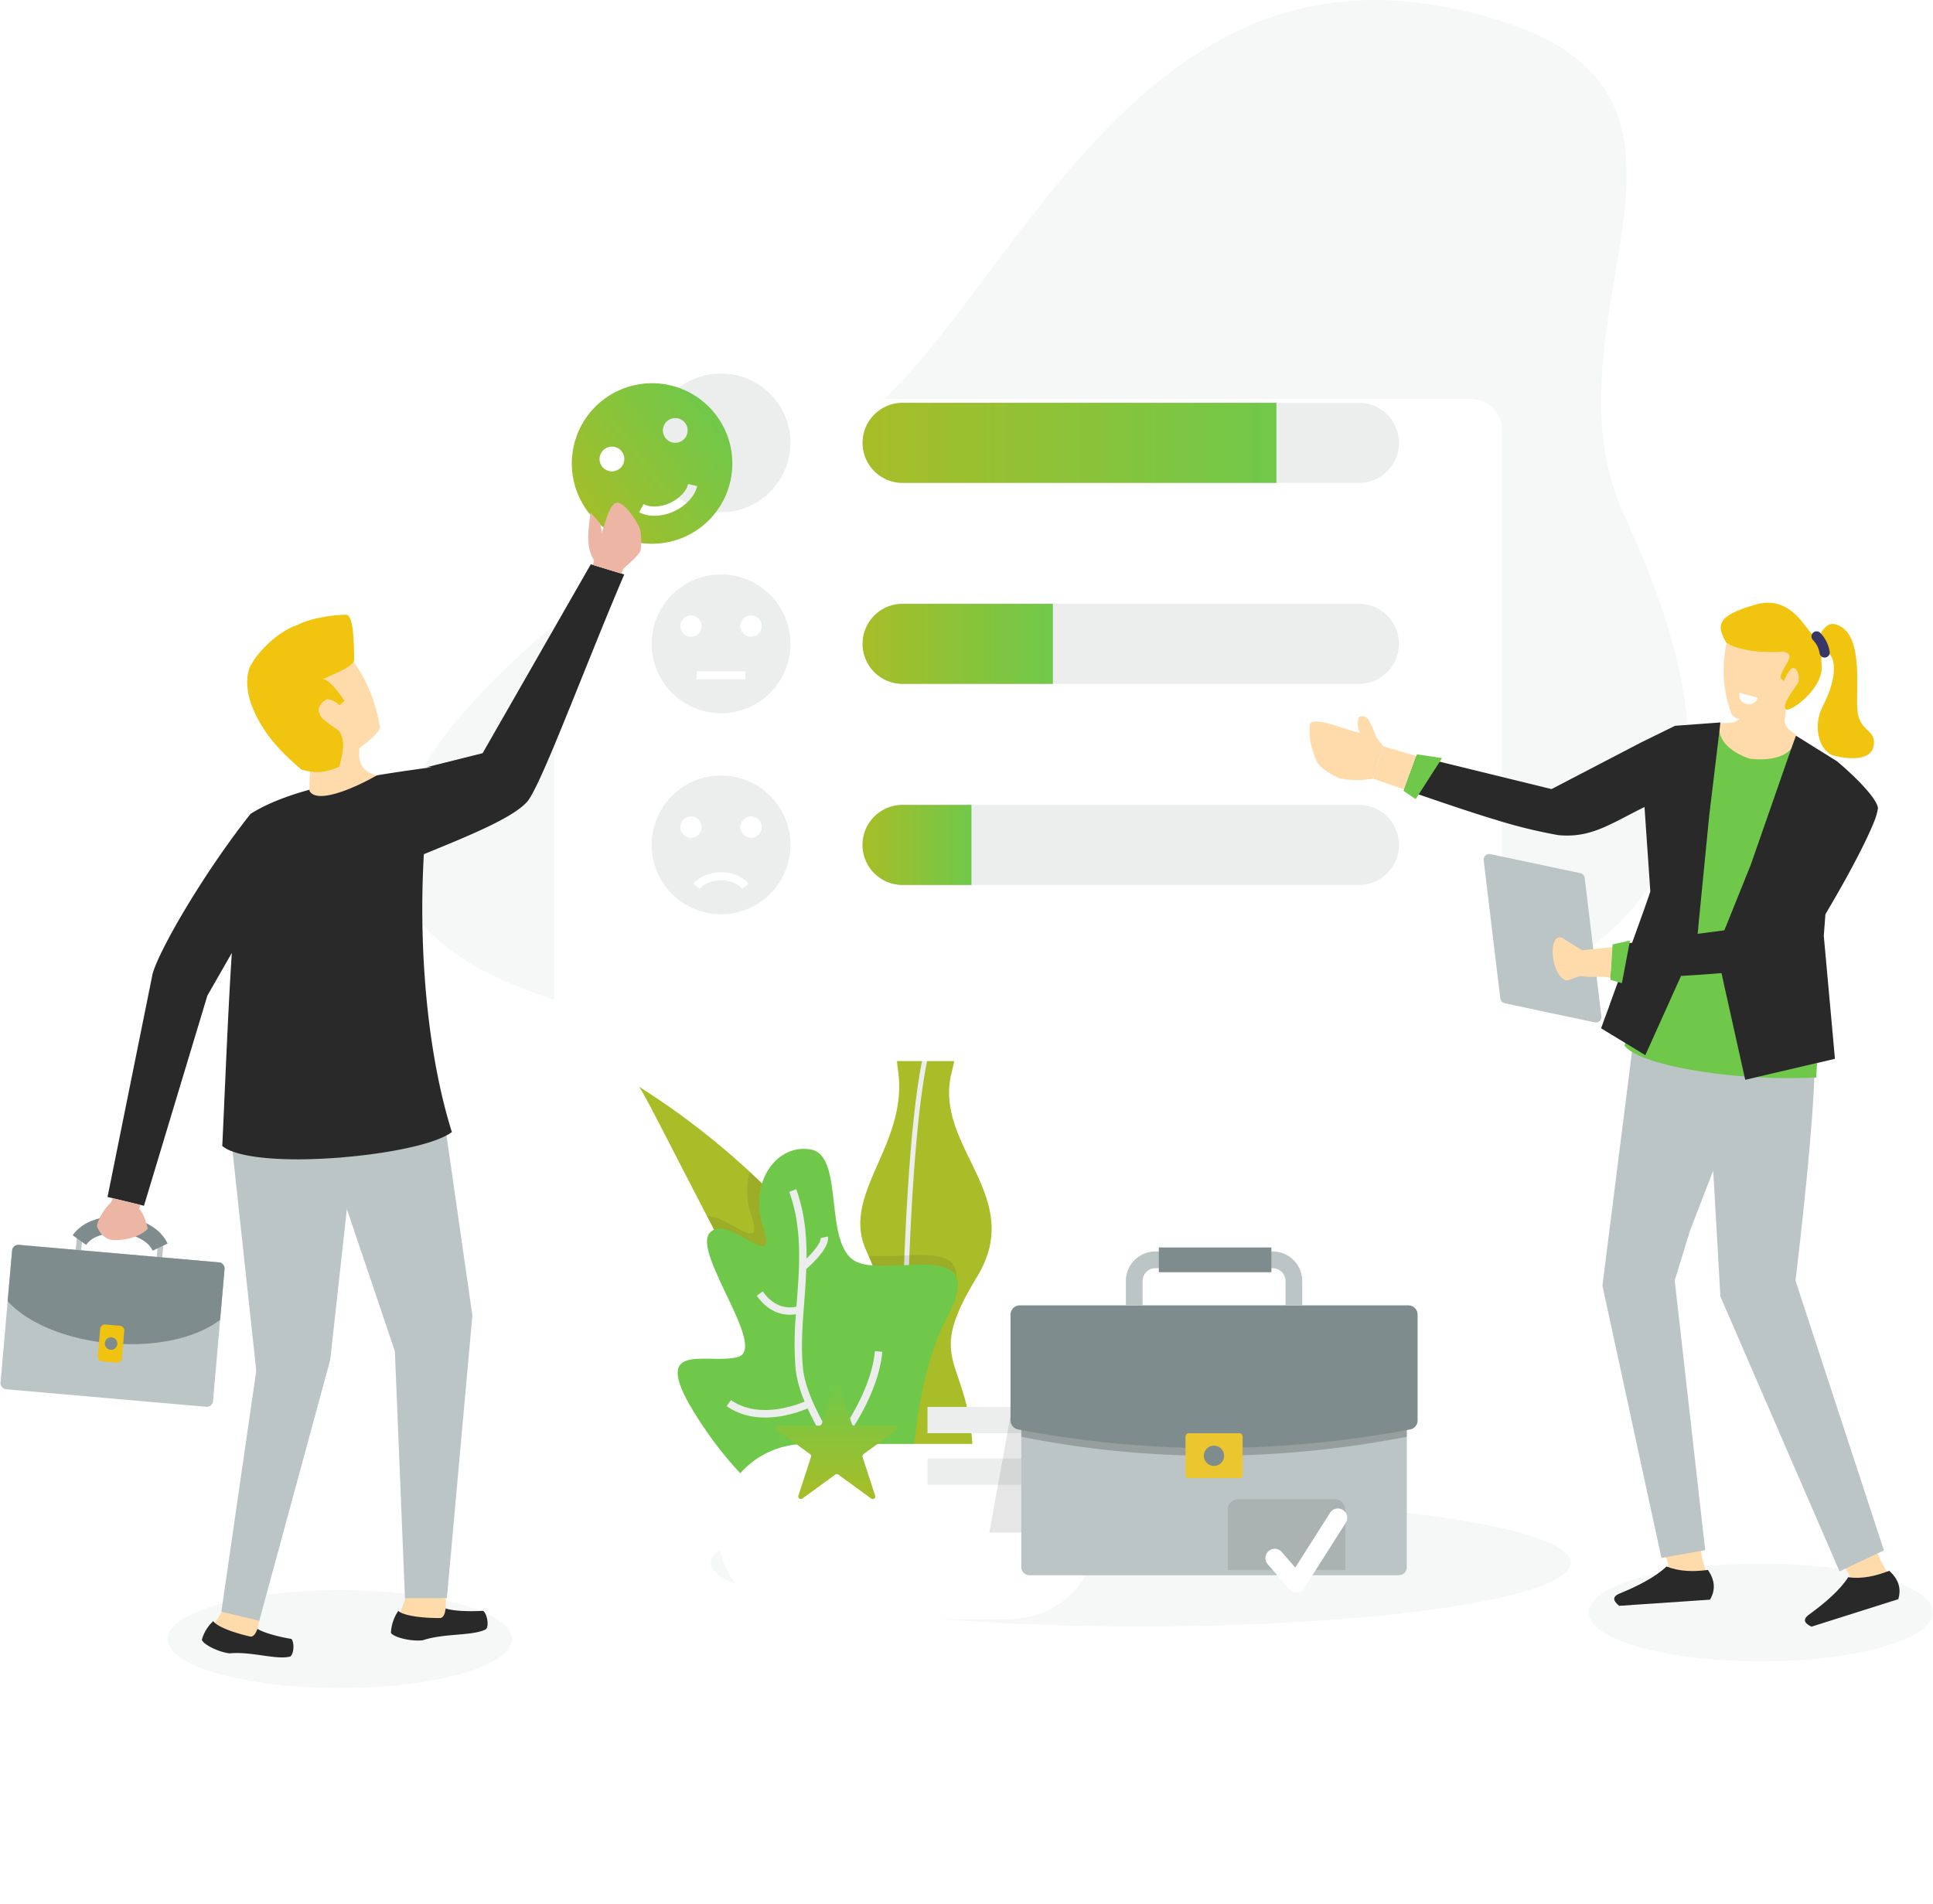<svg xmlns="http://www.w3.org/2000/svg" xmlns:xlink="http://www.w3.org/1999/xlink" width="670.697" height="660.883" viewBox="0 0 670.697 660.883">
  <defs>
    <filter id="Path_2326" x="93.343" y="39.465" width="526.831" height="427.77" filterUnits="userSpaceOnUse">
      <feOffset dy="30" input="SourceAlpha"/>
      <feGaussianBlur stdDeviation="33" result="blur"/>
      <feFlood flood-opacity="0.149"/>
      <feComposite operator="in" in2="blur"/>
      <feComposite in="SourceGraphic"/>
    </filter>
    <linearGradient id="linear-gradient" y1="0.5" x2="1" y2="0.5" gradientUnits="objectBoundingBox">
      <stop offset="0" stop-color="#a8bd27"/>
      <stop offset="1" stop-color="#70c84a"/>
    </linearGradient>
    <linearGradient id="linear-gradient-2" x1="1" y1="0.5" x2="0" y2="0.5" gradientUnits="objectBoundingBox">
      <stop offset="0" stop-color="#70c84a"/>
      <stop offset="1" stop-color="#a8bd27"/>
    </linearGradient>
    <linearGradient id="linear-gradient-4" x1="1" y1="0.316" x2="0.113" y2="1" xlink:href="#linear-gradient-2"/>
    <filter id="Path_2385" x="150.335" y="402.109" width="329.39" height="258.773" filterUnits="userSpaceOnUse">
      <feOffset dy="30" input="SourceAlpha"/>
      <feGaussianBlur stdDeviation="33" result="blur-2"/>
      <feFlood flood-opacity="0.149"/>
      <feComposite operator="in" in2="blur-2"/>
      <feComposite in="SourceGraphic"/>
    </filter>
    <linearGradient id="linear-gradient-5" x1="0.5" y1="0" x2="0.5" y2="1" xlink:href="#linear-gradient-2"/>
  </defs>
  <g id="Group_4944" data-name="Group 4944" transform="translate(-791.384 -149)">
    <g id="Group_4667" data-name="Group 4667" transform="translate(-21377 -90)">
      <path id="Path_2318" data-name="Path 2318" d="M769.729,380.309c57.974-27.118,96.532-173.327,214.62-151.45s30.044,104.452,63.275,176.773,78.147,211.42-269.69,185.043S769.729,380.309,769.729,380.309Z" transform="translate(21684.389 12.363)" fill="#f6f8f8"/>
      <g id="Group_4644" data-name="Group 4644" transform="translate(22390.004 590.949)">
        <g id="Group_4642" data-name="Group 4642" transform="translate(72.204)">
          <path id="Path_2319" data-name="Path 2319" d="M774.2,705.043c-.578.06-1.137.05-1.706.074a34.737,34.737,0,0,1-4.916-.358,19.029,19.029,0,0,1-5.213-4.037c-6.043-6.372-13.9-21.466-2.936-52.864,7.5-21.377,9.442-21.757,2.012-39.125-.326-.693-.608-1.41-.949-2.182-8.528-19.556,15.1-36.546,11.174-62.387s25.9-25.591,18.781.465c-7.124,26.09,25.973,43.159,8.654,71.5-17.285,28.353-5.176,27.4-1.976,53.668C799.9,692.693,788.648,704.156,774.2,705.043Z" transform="translate(-753.941 -524.935)" fill="#a8bd27"/>
          <g id="Group_4641" data-name="Group 4641" transform="translate(18.496 12.025)">
            <path id="Path_2320" data-name="Path 2320" d="M769.681,703.443c-.014-1.287-1.3-129.1,8.485-168.317l1.668.415c-9.737,39-8.45,166.6-8.436,167.883Z" transform="translate(-769.618 -535.126)" fill="#eceeee"/>
          </g>
        </g>
        <path id="Path_2321" data-name="Path 2321" d="M788.278,698.983c-2.34,2.028-6.272-.333-11.2-5.751-15.632-17.241-41.62-65.461-60.64-102.025-12.805-24.635-22.45-43.95-23.693-44.979a262.218,262.218,0,0,1,38.507,29.59c21.131,19.489,44.892,47.594,53.97,81.466A107.316,107.316,0,0,1,788.278,698.983Z" transform="translate(-692.744 -521.104)" fill="#a8bd27"/>
        <path id="Path_2322" data-name="Path 2322" d="M773.465,688.722c-15.632-17.241-41.62-65.461-60.64-102.025,7.628-.216,19.966,13.875,15.379-.209a25.968,25.968,0,0,1-.565-15.18c21.131,19.489,44.892,47.594,53.97,81.466C779.083,669.466,778.432,684.187,773.465,688.722Z" transform="translate(-689.132 -516.594)" fill="#29292a" opacity="0.1"/>
        <path id="Path_2323" data-name="Path 2323" d="M772.441,680.9a11.084,11.084,0,0,1-3.221,4.846l-1.351,1.187a2.95,2.95,0,0,0-.217-.287,42.073,42.073,0,0,1-5.288,1.334c-6.043-6.372-13.9-21.466-2.936-52.864,7.5-21.377,9.442-21.757,2.012-39.125a83.9,83.9,0,0,0,12.49-.061c.6-.015,1.173-.04,1.742-.064,11.856-.467,22.016.415,12.485,18.289-10.59,19.744-10.912,45.5-13.993,60.457A44.451,44.451,0,0,1,772.441,680.9Z" transform="translate(-681.737 -512.192)" fill="#29292a" opacity="0.1"/>
        <g id="Group_4643" data-name="Group 4643" transform="translate(13.504 46.75)">
          <path id="Path_2324" data-name="Path 2324" d="M777.224,695.607c11.164-3.646,5.339-44.255,20.443-72.489s-19.076-14.021-31.175-19.24-4.185-36.73-15.894-39.054-21.987,10.916-16.655,27.255-12.1-5.219-18.551,1.55,20.435,40.365,9.6,43.195-31.861-6.733-13.634,21.517S753.191,703.458,777.224,695.607Z" transform="translate(-704.19 -564.558)" fill="#70c84a"/>
          <path id="Path_2325" data-name="Path 2325" d="M772.614,632.847l-2.567-.236c-1.223,13.368-10.839,27.08-14.115,31.409-5.488-8.8-10.1-18.093-10.836-25.339-.762-7.516-.185-15.076.427-23.08.29-3.789.564-7.62.707-11.474,2.078-1.82,8.276-7.612,7.472-11.285l-2.519.552c.277,1.264-2.042,4.331-4.86,7.115.072-7.946-.671-15.994-3.569-24.062l-2.426.872c4.565,12.707,3.58,25.61,2.626,38.086-.045.58-.084,1.17-.127,1.754-1.893.483-7.165,1.123-11.683-5.261l-2.1,1.489c4.826,6.817,10.648,6.92,13.593,6.421a112.921,112.921,0,0,0-.1,19.134,41.027,41.027,0,0,0,3.125,11.185c-3.718,1.557-16.286,6.01-25.568-.523l-1.484,2.11c8.792,6.186,19.786,3.748,25.493,1.78,1.069-.368,1.942-.717,2.591-.993,8.566,18.793,27.136,40.143,28.117,41.266l1.94-1.7a255.524,255.524,0,0,1-19.337-25.728C760.113,662.906,771.229,647.97,772.614,632.847Z" transform="translate(-701.597 -562.42)" fill="#eceeee"/>
        </g>
      </g>
      <ellipse id="Ellipse_180" data-name="Ellipse 180" cx="59.739" cy="16.992" rx="59.739" ry="16.992" transform="translate(22226.52 790.848)" fill="#f6f8f8"/>
      <ellipse id="Ellipse_181" data-name="Ellipse 181" cx="59.739" cy="16.992" rx="59.739" ry="16.992" transform="translate(22719.602 781.598)" fill="#f6f8f8"/>
      <ellipse id="Ellipse_182" data-name="Ellipse 182" cx="149.228" cy="22.12" rx="149.228" ry="22.12" transform="translate(22414.982 759.224)" fill="#f6f8f8"/>
      <g transform="matrix(1, 0, 0, 1, 22168.38, 239)" filter="url(#Path_2326)">
        <path id="Path_2326-2" data-name="Path 2326" d="M996.761,329.375v208.12a10.846,10.846,0,0,1-10.842,10.843H678.738a10.84,10.84,0,0,1-10.807-10.843V329.375a10.833,10.833,0,0,1,10.807-10.808H985.92A10.84,10.84,0,0,1,996.761,329.375Z" transform="translate(-475.59 -210.1)" fill="#fff"/>
      </g>
      <path id="Path_2327" data-name="Path 2327" d="M944.742,359.02a13.946,13.946,0,0,1-13.9,13.9H772.19a13.9,13.9,0,0,1,0-27.792H930.847A13.9,13.9,0,0,1,944.742,359.02Z" transform="translate(21709.051 33.674)" fill="#eceeee"/>
      <ellipse id="Ellipse_183" data-name="Ellipse 183" cx="24.076" cy="24.076" rx="24.076" ry="24.076" transform="translate(22388.135 377.414) rotate(-18.35)" fill="#eceeee"/>
      <path id="Path_2328" data-name="Path 2328" d="M902.215,345.124v27.792H772.19a13.9,13.9,0,0,1,0-27.792Z" transform="translate(21709.051 33.674)" fill="url(#linear-gradient)"/>
      <path id="Path_2329" data-name="Path 2329" d="M944.742,418.134a13.946,13.946,0,0,1-13.9,13.9H772.19a13.9,13.9,0,0,1,0-27.792H930.847A13.9,13.9,0,0,1,944.742,418.134Z" transform="translate(21709.051 44.306)" fill="#eceeee"/>
      <path id="Subtraction_37" data-name="Subtraction 37" d="M24.077,48.153A24.083,24.083,0,0,1,14.7,1.892,24.083,24.083,0,0,1,33.448,46.261,23.925,23.925,0,0,1,24.077,48.153ZM15.649,33.585v2.778H32.5V33.585ZM34.493,14.2a3.7,3.7,0,1,0,3.7,3.7A3.708,3.708,0,0,0,34.493,14.2Zm-20.836,0a3.7,3.7,0,1,0,3.7,3.7A3.708,3.708,0,0,0,13.657,14.2Z" transform="translate(22394.49 438.374)" fill="#eceeee" stroke="rgba(0,0,0,0)" stroke-width="1"/>
      <path id="Path_2330" data-name="Path 2330" d="M824.653,404.238V432.03H772.19a13.9,13.9,0,0,1,0-27.792Z" transform="translate(21709.051 44.306)" fill="url(#linear-gradient-2)"/>
      <path id="Path_2331" data-name="Path 2331" d="M944.742,477.28a13.948,13.948,0,0,1-13.9,13.9H772.19a13.9,13.9,0,0,1,0-27.793H930.847A13.9,13.9,0,0,1,944.742,477.28Z" transform="translate(21709.051 54.944)" fill="#eceeee"/>
      <path id="Subtraction_36" data-name="Subtraction 36" d="M24.077,48.153A24.083,24.083,0,0,1,14.7,1.892,24.083,24.083,0,0,1,33.448,46.261,23.925,23.925,0,0,1,24.077,48.153Zm0-11.788c3.1,0,5.969,1.154,7.321,2.94l2.213-1.678c-1.882-2.492-5.535-4.04-9.533-4.04s-7.648,1.548-9.532,4.04l2.214,1.678C18.107,37.519,20.98,36.365,24.075,36.365ZM34.493,14.2a3.7,3.7,0,1,0,3.7,3.7A3.708,3.708,0,0,0,34.493,14.2Zm-20.836,0a3.7,3.7,0,1,0,3.7,3.7A3.708,3.708,0,0,0,13.657,14.2Z" transform="translate(22394.49 508.138)" fill="#eceeee" stroke="rgba(0,0,0,0)" stroke-width="1"/>
      <path id="Path_2333" data-name="Path 2333" d="M796.4,463.384v27.793H772.19a13.9,13.9,0,0,1,0-27.793Z" transform="translate(21709.051 54.944)" fill="url(#linear-gradient)"/>
      <path id="Path_2334" data-name="Path 2334" d="M993.5,683.455c.57.031,3.75,5.561,1.672,7.186-1.736,1.357,13.936,1.7,13.936,1.7,1.225.172-3.709-8.811-1.057-12.224C1010.4,677.088,993.5,683.455,993.5,683.455Z" transform="translate(21751.354 93.778)" fill="#ffdbac"/>
      <path id="Path_2335" data-name="Path 2335" d="M981.331,701.053l31.513-2.135c2.055-3.448,1.639-6.888-.7-10.325-5.162.707-10.031.539-14.376-1.187-3.884,3.674-9.843,6.749-16.713,9.56C978.86,698.064,979.374,699.475,981.331,701.053Z" transform="translate(21748.857 95.236)" fill="#29292a"/>
      <path id="Path_2336" data-name="Path 2336" d="M1045.881,687.6c.56-.105,4.959,4.516,3.324,6.587-1.365,1.73,13.943-1.647,13.943-1.647,1.23-.124-5.689-7.684-3.92-11.629C1060.8,677.417,1045.881,687.6,1045.881,687.6Z" transform="translate(21760.773 93.937)" fill="#ffdbac"/>
      <path id="Path_2337" data-name="Path 2337" d="M1037.971,708.06l30.112-9.53c1.182-3.836-.036-7.08-3.122-9.866-4.848,1.909-9.618,2.9-14.249,2.248-2.9,4.49-7.966,8.887-13.977,13.243C1034.863,705.74,1035.7,706.99,1037.971,708.06Z" transform="translate(21758.943 95.463)" fill="#29292a"/>
      <path id="Union_196" data-name="Union 196" d="M40.932,106.142l-2.5-43.7L30.368,83.333l-5.284,17.239,10.571,93.586-15.186,2.7L0,102.372l11.028-87.38.259-1.881L12,7.334,12.01,7.3,12.935,0l3.8.418,1,.114,10.662,1.2.5.056L48.218,3.958,60.494,5.325,55.161,19.134,73.08,15.6q.04.319.082.637l-.024.044c.2,1.666.333,3.317.435,5.014.9,17.113-6.291,77.346-6.6,79.274l30.7,93.685-4.73,2.226-8.533,4.026-2.149,1.006Z" transform="translate(22724.383 582.813)" fill="#bcc5c5" stroke="rgba(0,0,0,0)" stroke-width="1"/>
      <path id="Path_2340" data-name="Path 2340" d="M1055.629,461.794v.105a111.028,111.028,0,0,1-.88,12.039l-.071.74c-1.373,11.757-3.661,26.261-3.872,28.655a39.049,39.049,0,0,0-.071,4.964,76.209,76.209,0,0,1,.177,9.857c-.986,11.652-.6,24.325-1.338,37-.035.7-.071,1.373-.106,2.078v.035c-.1,1.69-.211,3.308-.281,5-.422.034-.81.034-1.233.034a180.676,180.676,0,0,1-19.5-.14h-.422c-1.267-.071-2.534-.176-3.767-.282a171.766,171.766,0,0,1-21.227-2.781c-7.428-1.443-13.553-3.31-17.32-5.457a10.533,10.533,0,0,1-3.1-2.428,9.086,9.086,0,0,0,.282-.916c.458-1.443.916-2.852,1.3-4.224v-.035c.845-2.816,1.62-5.457,2.288-8.026.035-.14.071-.247.106-.387.951-3.556,1.76-6.864,2.394-9.963,1.021-4.753,1.725-9.047,2.217-12.955A126.858,126.858,0,0,0,991.7,488.2c-.95-13.482-2.112-24.43,7.358-47.383a84.835,84.835,0,0,1,16.616-1.162h.035c.035-.035.071-.035.141,0a68.342,68.342,0,0,1,25.663,5.7,1.518,1.518,0,0,1,.353.14l.034.035a73.784,73.784,0,0,1,13.306,7.569c.071.809.141,1.654.177,2.534C1055.523,457.6,1055.594,459.647,1055.629,461.794Z" transform="translate(21749.396 50.668)" fill="#70c84a"/>
      <path id="Union_193" data-name="Union 193" d="M10.517,49.111C5.073,47.285-1.25,43.157.214,36.723c3.208.031,5.371.155,6.81-1.454a3.329,3.329,0,0,1-2.843-1.738A44.213,44.213,0,0,1,5.492,0C18.92.126,31.783.949,34.568,14.145c-2.758,8.741-8.377,16.671-11.526,17.813l-.08.029c.293,3.537-2.079,5.25,3.542,8.716.588,4.811-3.942,8.649-12.226,8.648A30.777,30.777,0,0,1,10.517,49.111Z" transform="translate(22764.939 453.174)" fill="#ffdbac" stroke="rgba(0,0,0,0)" stroke-width="1"/>
      <path id="Union_194" data-name="Union 194" d="M118.107,122.824l-1.724-7.744-4.4-19.785-.669-2.992-1.162-5.316c-4.507.388-9.258.7-14.046.986l-3.661,8.1-.14.317-.388.88L90.508,100.4l-.07.141-6.724,14.926-4.506-2.746-2.465-1.478-8.378-5.1s1.091-3.027,2.78-7.568c.176-.565.423-1.2.634-1.832.74-2.041,1.549-4.294,2.43-6.653.14-.423.28-.845.458-1.268-1.022.036-2.007.036-2.992.036h-.035v-.247l.105-1.2.07-.915.071-.986.6-7.568.036-.6,5.7-.774.915-.106c3.415-9.435,6.3-17.53,6.3-17.813,0-.211-.281-4.189-.669-9.891-.387-5.528-.879-12.638-1.338-19.432l-.035.035c-10.664,5.269-17.219,9.9-26.8,9.9-.981,0-1.993-.049-3.047-.15A173.691,173.691,0,0,1,31.3,33.619a.623.623,0,0,0-.176-.035c-7.639-2.323-16.159-5.211-26.015-8.589C3.45,24.432,1.726,23.834,0,23.234L4.261,11.652l8.131,1.972,38.794,9.5L81.847,7.146l.036-.035,12.145-5.95L109.764,0l-.035.176L109.694.6l-.247,2.183-3.554,29.466L102.3,68.787v.071l-.423,4.506,9.258-1.233.423-1.091.07-.106,8.66-21.509L134.335,9.118l.035-.071.986-2.746.563-1.548V4.718l.035-.141,14.222,8.871h0c4.683,3.872,13.941,12.566,14.258,16.334a19.776,19.776,0,0,1-1.3,4.541c-2.816,7.183-9.434,19.537-15.736,30.2-.387.7-.809,1.372-1.2,2.041l-.563,7.534.493,5.351,3.379,37.28-4.434,1.055-1.761.388-.458.105L122.261,123.1l-.388.106-3.485.809Z" transform="translate(22655.551 489.72)" fill="#29292a" stroke="rgba(0,0,0,0)" stroke-width="1"/>
      <path id="Path_2344" data-name="Path 2344" d="M1002.063,531.146a1.931,1.931,0,0,1-1.127,2.007,1.233,1.233,0,0,1-.492.106,1.457,1.457,0,0,1-.669,0l-.845-.177-7.6-1.619-.88-.176-8.66-1.831-13.271-2.816A1.947,1.947,0,0,1,967,524.986l-.317-2.71-.387-3.2-1.409-11.581-3.66-30.521a1.923,1.923,0,0,1,2.288-2.112l31.26,6.618a2.018,2.018,0,0,1,.774.387,1.759,1.759,0,0,1,.74,1.267l2.957,24.678,1.585,13.2.035.14.95,8.061.106.775Z" transform="translate(21721.949 60.541)" fill="#bcc5c5"/>
      <path id="Union_195" data-name="Union 195" d="M3.165,14.056c-4.049-3.52-4.435-15.7.14-13.87l6.935,4.3L9.782,9.846l.473-5.368L20.926,3.362l-.859,10.65a27.975,27.975,0,0,0-5.489-.324,29.479,29.479,0,0,1-5.111-.262L9.5,13l-.039.424L5.1,14.973A3.545,3.545,0,0,1,3.165,14.056Z" transform="translate(22707.127 564.305)" fill="#ffdbac" stroke="rgba(0,0,0,0)" stroke-width="1"/>
      <path id="Path_2346" data-name="Path 2346" d="M912.252,446.152l-3.59,11.22q5.439,1.9,10.8,3.751l4.243-11.585Z" transform="translate(21736.094 51.845)" fill="#ffdbac"/>
      <path id="Path_2351" data-name="Path 2351" d="M1012.76,417.644s4.534,4.1,19.963,3.3c4.931.954-.4,4.931-1.114,8.987l1.193,1.193s2.147-5.211,3.659-4.514,2.2,4.027.861,5.856-5.2,7.041-3.829,8.417,13.7-7.452,12.432-15.8,9.94-3.659.4,14.793c-3.7,7.163-1.05,15.867,3.964,17.139s13.134,1.949,13.77-3.777-5.248-4.4-5.726-12.448,2.1-26.047-7.082-29.227c-5.171-1.791-5.325,5.885-8.188,3.659s-7.765-14.174-20.042-10.658C1009.4,408.463,1009.48,411.739,1012.76,417.644Z" transform="translate(21754.488 44.249)" fill="#f0c40f"/>
      <path id="Path_2353" data-name="Path 2353" d="M912.01,458.966a31.682,31.682,0,0,1-11.2,0c-1.75-.524-7.225-3.456-8.339-6.048-1.723-4.3-2.766-7.09-2.318-12.908,1.331-2.721,11.078,1.592,17.338,3.085a6.863,6.863,0,0,1-.3-5.55c1.279-.6,2.815-.2,3.682,1.732a34.472,34.472,0,0,1,2.347,5.408l2.383,3.059Z" transform="translate(21732.746 50.251)" fill="#ffdbac"/>
      <path id="Path_2355" data-name="Path 2355" d="M979.246,504.637l-.712,12.313,3.944,1.136,2.811-14.8Z" transform="translate(21748.66 62.121)" fill="#70c84a"/>
      <path id="Path_2356" data-name="Path 2356" d="M922.3,448.524,917.662,461.2l4.213,2.848,9.15-14.241Z" transform="translate(21737.713 52.272)" fill="#70c84a"/>
      <g id="Group_4651" data-name="Group 4651" transform="translate(22796.916 458.093)">
        <path id="Path_2360" data-name="Path 2360" d="M1042.189,421.44a1.768,1.768,0,0,1-1.759-1.6,8.511,8.511,0,0,0-2.3-4.5,1.77,1.77,0,0,1,2.53-2.477,11.953,11.953,0,0,1,3.292,6.639,1.77,1.77,0,0,1-1.592,1.93A1.7,1.7,0,0,1,1042.189,421.44Z" transform="translate(-1037.626 -412.331)" fill="#393768"/>
      </g>
      <path id="Path_2361" data-name="Path 2361" d="M689,390.227a11.706,11.706,0,0,0-.422-2.886,13.747,13.747,0,0,0,1.091.914C689.457,388.924,689.246,389.593,689,390.227Z" transform="translate(21696.51 41.267)" opacity="0.05"/>
      <g id="Group_4654" data-name="Group 4654" transform="translate(22366.771 371.994)">
        <path id="Subtraction_35" data-name="Subtraction 35" d="M27.832,55.717A27.863,27.863,0,0,1,14.748,3.278,28.059,28.059,0,0,1,27.891,0,27.862,27.862,0,0,1,40.977,52.438,28.066,28.066,0,0,1,27.832,55.717ZM24.923,41.951l-1.539,2.821A11.079,11.079,0,0,0,28.664,46a16.478,16.478,0,0,0,6.7-1.5C39.58,42.6,42.7,39.224,43.5,35.7l-3.136-.718c-.576,2.527-3.059,5.113-6.323,6.586a13.264,13.264,0,0,1-5.383,1.214A7.867,7.867,0,0,1,24.923,41.951ZM13.932,22.012a4.24,4.24,0,0,0-1.756.378,4.287,4.287,0,0,0,1.771,8.2,4.225,4.225,0,0,0,1.748-.378,4.286,4.286,0,0,0-1.762-8.2Zm21.98-9.905a4.28,4.28,0,0,0-3.905,6.044,4.284,4.284,0,1,0,3.905-6.044Z" transform="translate(0 0)" stroke="rgba(0,0,0,0)" stroke-width="1" fill="url(#linear-gradient-4)"/>
      </g>
      <path id="Path_2365" data-name="Path 2365" d="M624.907,695.631l-2.676,7.592,1.491,4.281,9.06.9,5.625-4.6.09-6.817Z" transform="translate(21684.576 96.716)" fill="#ffdbac"/>
      <path id="Path_2366" data-name="Path 2366" d="M622.431,700.6a14.579,14.579,0,0,0-2.557,7.529c.457,1.425,6.483,3.149,11.027,2.677,7.419-2.538,17.411-1.412,21.954-3.845,1.167-1.2.357-5.454-1.022-6.4-4.436.307-10.726.091-12.957-.838-.244,1.54-.549,3.008-1.78,3.354C630.989,703.135,624.288,702.321,622.431,700.6Z" transform="translate(21684.154 97.452)" fill="#29292a"/>
      <path id="Path_2367" data-name="Path 2367" d="M571.532,699.537l-4.068,6.431.471,4.26,8.158,2.745,6.155-3.056,1.521-6.263Z" transform="translate(21674.727 97.418)" fill="#ffdbac"/>
      <g id="Group_4747" data-name="Group 4747" transform="translate(22134.805 601.963) rotate(5)">
        <path id="Path_2555" data-name="Path 2555" d="M71.922,61.618v6.289H70V61.618Zm28.211,0v6.289H98.212V61.618Z" transform="translate(-4.206 -1.481)" fill="#bcc5c5"/>
        <path id="Path_2557" data-name="Path 2557" d="M46.006,67.763h69.659a2.15,2.15,0,0,1,2.157,2.158v45.974a2.156,2.156,0,0,1-2.157,2.185H46.006a2.179,2.179,0,0,1-2.184-2.185V69.921a2.173,2.173,0,0,1,2.184-2.158Z" transform="translate(0 -2.468)" fill="#bcc5c5" fill-rule="evenodd"/>
        <path id="Path_2561" data-name="Path 2561" d="M46.006,67.763h69.659a2.15,2.15,0,0,1,2.157,2.158V87.579c-7.342,6.842-21.157,11.448-37,11.448-15.816,0-29.631-4.605-37-11.448V69.921a2.173,2.173,0,0,1,2.184-2.158Z" transform="translate(0 -2.468)" fill="#7f8c8d" fill-rule="evenodd"/>
        <path id="Path_2562" data-name="Path 2562" d="M84.551,97.454h5.132a1.64,1.64,0,0,1,1.632,1.632v9.605a1.618,1.618,0,0,1-1.632,1.606H84.551a1.618,1.618,0,0,1-1.632-1.606V99.086a1.64,1.64,0,0,1,1.632-1.632Z" transform="translate(-6.281 -7.238)" fill="#efc30f" fill-rule="evenodd"/>
        <path id="Path_2563" data-name="Path 2563" d="M87.5,102.534a2.158,2.158,0,1,1-2.131,2.158,2.15,2.15,0,0,1,2.131-2.158Z" transform="translate(-6.674 -8.054)" fill="#7f8c8d" fill-rule="evenodd"/>
        <path id="Path_2564" data-name="Path 2564" d="M68.215,60.348A14.25,14.25,0,0,1,73.4,55.295,22.756,22.756,0,0,1,84.768,52.4v.027A22.567,22.567,0,0,1,96.11,55.295a14.25,14.25,0,0,1,5.184,5.053l-4.947,2.921a8.531,8.531,0,0,0-3.158-3.027,17,17,0,0,0-8.421-2.079v.027a16.949,16.949,0,0,0-8.448,2.052,8.525,8.525,0,0,0-3.158,3.027Z" transform="translate(-3.919)" fill="#7f8c8d"/>
      </g>
      <path id="Path_2368" data-name="Path 2368" d="M568.229,703.475a13.776,13.776,0,0,0-3.945,6.4c.119,1.41,5.311,4.27,9.6,4.793,7.374-.773,16.345,2.374,21.043,1.089,1.33-.862,1.481-4.951.408-6.113-4.152-.653-9.9-2.178-11.763-3.505-.55,1.367-1.14,2.656-2.348,2.716C575.58,707.615,569.576,705.45,568.229,703.475Z" transform="translate(21674.154 98.127)" fill="#29292a"/>
      <path id="Union_192" data-name="Union 192" d="M.14,166.447,0,166.411,12.11,82.77,4.576,13.032,3.907,6.7l-.175-1.62L25.768,6.45,45.6,7.715,77.962,0l9.132,63.6L78.25,161.713,63.7,161.7,60.207,76.031,43.551,26.672l-.006.054L37.773,78.967l-24.5,90.155-.106.423Z" transform="translate(22245.191 631.933)" fill="#bcc5c5" stroke="rgba(0,0,0,0)" stroke-width="1"/>
      <path id="Union_189" data-name="Union 189" d="M11.371,222.306l-2.887-.7L0,219.561,15.63,142.15c2.358-8.519,17.847-35.168,34.005-55.551,5.528-3.485,12.5-6.195,20.454-8.378a217.671,217.671,0,0,1,23.3-4.963C99.6,72.193,106.084,71.3,112.6,70.405h-1.855l19.4-4.857L167.672,0l.739.211,7.253,2.218,2.71.809.915.28c-6.512,15.209-13.307,32.423-19.186,46.927l-.106.211c-1.724,4.329-3.414,8.413-4.963,12.145-4.153,9.926-7.463,17.214-9.4,19.573-5.246,5.842-20.806,12.038-35.873,18.234-1.9,32.81,1.163,69.174,9.716,96.421a11.551,11.551,0,0,1-1.372.914c-.141.071-.317.176-.493.246-5.949,3.239-18.834,5.915-32.527,7.288l-4.542.422h-.035c-4.647.354-9.364.565-13.8.6-9.539.035-18.094-.775-23.3-2.711a12.267,12.267,0,0,1-3.59-1.9c1.057-22.636,1.972-46.5,3.31-67.028l-8.484,14.821-22,72.941ZM111,85.578Z" transform="translate(22205.693 434.839)" fill="#29292a" stroke="rgba(0,0,0,0)" stroke-width="1"/>
      <path id="Union_191" data-name="Union 191" d="M16.777,52.678c-.107-3.014.227-6.408.273-9.286l-.023,0a10.7,10.7,0,0,1-2.83-.823A71.839,71.839,0,0,1,0,19.771C7.535,10.685,15.469,3.008,24.591,0A44.918,44.918,0,0,1,32.06,7.86a47.949,47.949,0,0,1,7.433,15.268,56.954,56.954,0,0,1,1.795,7.72,13.452,13.452,0,0,1-3.333,3.874c-1.087.95-2.353,1.945-3.678,2.953l-.2.151c-.312,3.828.079,8.064,6.031,9.452-5.155,3-14,7.156-19.332,7.156C18.907,54.434,17.472,53.925,16.777,52.678Z" transform="translate(22258.996 460.807)" fill="#ffdbac" stroke="rgba(0,0,0,0)" stroke-width="1"/>
      <path id="Path_2376" data-name="Path 2376" d="M596.528,461.262c4.92,1.214,7.755,1.231,13.035-1.07,1.083-4.144,2.409-8.878-.119-12.457-4.747-3.472-6.125-3.917-6.972-6.493-.38-1.3.543-3.3,2.784-4.482,1.49.076,3.672,1.116,4.3,2.186l1.808-1.592c-1.616-2.467-5.229-7.466-7.505-7.556,4.928-2.277,11.085-4.488,10.87-7.043-.1-6.733-.365-14.631-2.534-15.26-1.17-.208-11.249.406-17.165,3.507-6.8,2.223-13.772,9.374-16.241,14.089-2.059,4.04-1.261,10.652,1.1,15.579C583.211,448.471,589.133,455.177,596.528,461.262Z" transform="translate(21676.553 44.886)" fill="#f0c40f"/>
      <path id="Path_2377" data-name="Path 2377" d="M696.069,391c-.4,1.543-3.6,4.187-6.134,6.575l-.478,1.542L679.5,396.1l.4-1.58c-2.461-4.113-2.388-8.264-1.176-16.565l3.233,3.673a12.57,12.57,0,0,1,.588,3.416c1.579-4.48,2.755-10.063,5.215-10.541,2.682-.367,7.971,7.346,8.3,10.174A24.059,24.059,0,0,1,696.069,391Z" transform="translate(21694.592 38.956)" fill="#edb6a4"/>
      <path id="Path_2382" data-name="Path 2382" d="M551.035,589.551c0,.468-4.065,4.175-11.741,4.069-3.878-.037-6.065-4.5-5.866-5.265a18.464,18.464,0,0,1,4.912-7.871l.551-1.4,9.585,2.314-.4,1.432C549.247,583.9,550.19,586.21,551.035,589.551Z" transform="translate(21668.604 75.755)" fill="#edb6a4"/>
      <g id="Group_4666" data-name="Group 4666" transform="translate(22417.719 630.919)">
        <g id="Group_4661" data-name="Group 4661" transform="translate(0 79.191)">
          <g transform="matrix(1, 0, 0, 1, -249.33, -471.11)" filter="url(#Path_2385)">
            <path id="Path_2385-2" data-name="Path 2385" d="M839.149,656.295A30.325,30.325,0,0,1,808.741,686.7H738.123a30.387,30.387,0,1,1,0-60.773h70.618A30.39,30.39,0,0,1,839.149,656.295Z" transform="translate(-458.42 -154.82)" fill="#fff"/>
          </g>
          <path id="Path_2386" data-name="Path 2386" d="M746.564,634.138l4.368,13.443a.884.884,0,0,0,.841.611h14.135a.884.884,0,0,1,.519,1.6L754.992,658.1a.884.884,0,0,0-.321.989l4.368,13.442a.884.884,0,0,1-1.36.989l-11.435-8.309a.887.887,0,0,0-1.039,0l-11.435,8.309a.884.884,0,0,1-1.36-.989l4.368-13.442a.886.886,0,0,0-.321-.989l-11.435-8.309a.883.883,0,0,1,.519-1.6h14.135a.885.885,0,0,0,.841-.611l4.368-13.443A.884.884,0,0,1,746.564,634.138Z" transform="translate(-704.72 -624.564)" fill="url(#linear-gradient-5)"/>
          <rect id="Rectangle_913" data-name="Rectangle 913" width="40.084" height="9.104" transform="translate(72.476 17.167)" fill="#eceeee"/>
          <rect id="Rectangle_914" data-name="Rectangle 914" width="40.084" height="9.104" transform="translate(72.476 35.062)" fill="#eceeee"/>
        </g>
        <path id="Path_2387" data-name="Path 2387" d="M795.795,625.93h-5.032l-3.107,17.15-1.662,9.1-1.575,8.795-1.662,9.1L779.737,686.7h16.058a30.387,30.387,0,1,0,0-60.773Z" transform="translate(-685.813 -546.739)" opacity="0.1"/>
        <g id="Group_4748" data-name="Group 4748" transform="translate(-173.555 -17.573)">
          <path id="Path_2566" data-name="Path 2566" d="M279.756,72.689H407.932a2.739,2.739,0,0,1,2.786,2.786v83.372a2.776,2.776,0,0,1-2.786,2.784H279.756a2.816,2.816,0,0,1-2.786-2.784V75.475a2.777,2.777,0,0,1,2.786-2.786Z" transform="translate(1.619 10.709)" fill="#bcc5c5" fill-rule="evenodd"/>
          <path id="Path_2568" data-name="Path 2568" d="M279.756,72.689H407.932a2.739,2.739,0,0,1,2.786,2.786v38.082a357.308,357.308,0,0,1-66.843,6.6,338.217,338.217,0,0,1-66.9-6.6V75.475a2.777,2.777,0,0,1,2.786-2.786Z" transform="translate(1.619 10.709)" fill="rgba(41,41,42,0.25)" fill-rule="evenodd"/>
          <path id="Path_2569" data-name="Path 2569" d="M278.046,70H412.882a3.229,3.229,0,0,1,3.208,3.208V109.9a3.17,3.17,0,0,1-2.846,3.21,377.378,377.378,0,0,1-67.75,6.418,359.257,359.257,0,0,1-68.055-6.479,3.234,3.234,0,0,1-2.6-3.148V73.212A3.23,3.23,0,0,1,278.046,70Z" transform="translate(0 8.672)" fill="#7f8c8d"/>
          <path id="Path_2570" data-name="Path 2570" d="M310.515,95.238h17.5a1.149,1.149,0,0,1,1.15,1.15v13.259a1.112,1.112,0,0,1-1.15,1.15h-17.5a1.113,1.113,0,0,1-1.15-1.15V96.388a1.15,1.15,0,0,1,1.15-1.15Z" transform="translate(26.199 27.818)" fill="#ecc62f" fill-rule="evenodd"/>
          <path id="Path_2571" data-name="Path 2571" d="M316.552,97.682a3.513,3.513,0,1,1-3.572,3.512,3.514,3.514,0,0,1,3.572-3.512Z" transform="translate(28.942 29.673)" fill="#7f8c8d" fill-rule="evenodd"/>
          <path id="Path_2572" data-name="Path 2572" d="M307.823,65.179h40.748a4.445,4.445,0,0,1,4.42,4.42v8.477H358.8V69.6a10.259,10.259,0,0,0-10.232-10.232H307.823A10.258,10.258,0,0,0,297.592,69.6v8.477H303.4V69.6a4.445,4.445,0,0,1,4.42-4.42Z" transform="translate(17.266 0.601)" fill="#bcc5c5" fill-rule="evenodd"/>
          <rect id="Rectangle_932" data-name="Rectangle 932" width="39.052" height="8.597" transform="translate(326.3 58.574)" fill="#7f8c8d"/>
        </g>
        <path id="Path_2394" data-name="Path 2394" d="M898.279,671.337v20.827H857.5V671.337a3.735,3.735,0,0,1,3.763-3.763h33.252a3.732,3.732,0,0,1,3.764,3.763Z" transform="translate(-680.827 -539.249)" opacity="0.1"/>
        <g id="Group_4665" data-name="Group 4665" transform="translate(181.915 125.33)">
          <rect id="Rectangle_915" data-name="Rectangle 915" width="40.787" height="40.787" rx="3.193" fill="url(#linear-gradient-5)"/>
          <g id="Group_4664" data-name="Group 4664" transform="translate(7.842 6.289)">
            <path id="Path_2395" data-name="Path 2395" d="M879.327,699.451a3.241,3.241,0,0,1-2.437-1.11l-7.508-8.633a3.23,3.23,0,1,1,4.875-4.238l4.666,5.367,12.049-18.97a3.228,3.228,0,1,1,5.449,3.462l-14.369,22.624a3.221,3.221,0,0,1-2.481,1.489C879.487,699.447,879.406,699.451,879.327,699.451Z" transform="translate(-868.589 -670.366)" fill="#fff"/>
          </g>
        </g>
      </g>
      <path id="Path_2396" data-name="Path 2396" d="M6.506,0A3.18,3.18,0,0,1,3.253,3.109,3.18,3.18,0,0,1,0,0" transform="matrix(0.966, 0.259, -0.259, 0.966, 22771.977, 479.44)" fill="#fff"/>
    </g>
  </g>
</svg>
